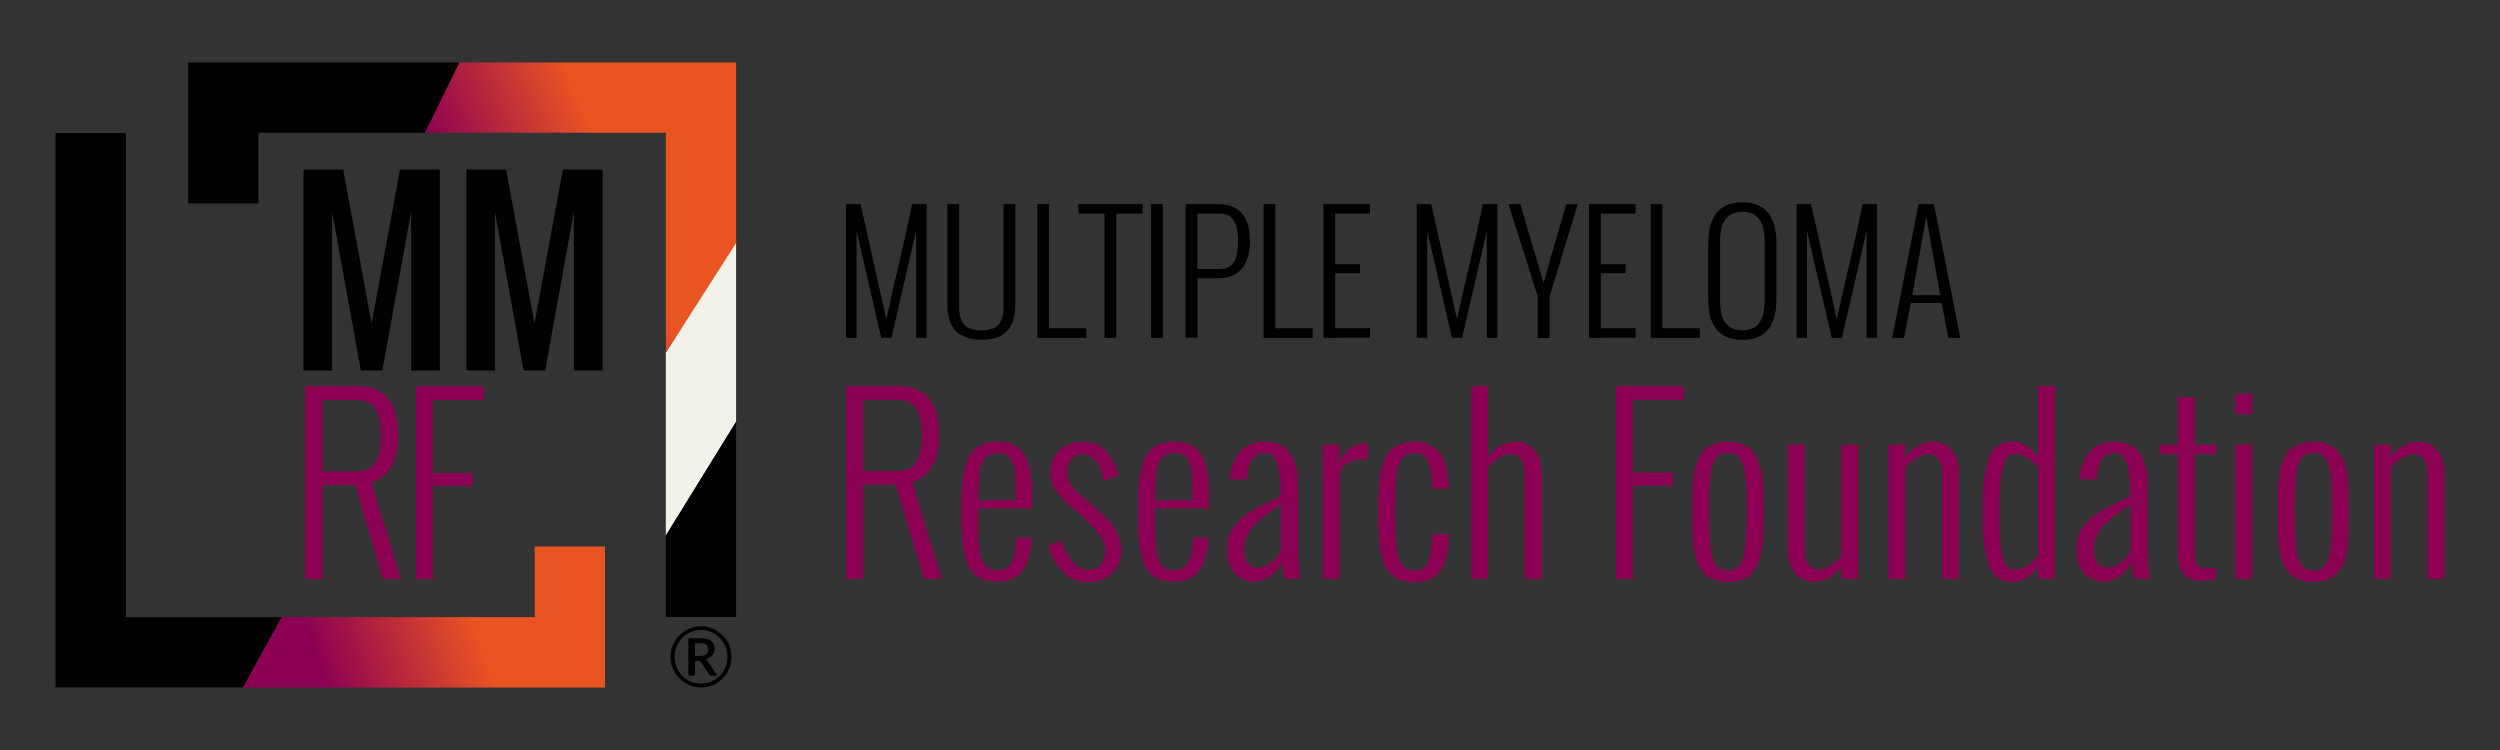 <svg width="160" height="48" viewBox="0 0 160 48" fill="none" xmlns="http://www.w3.org/2000/svg">
<rect x="0" y="0" width="160" height="48" fill="#333333" stroke="none"/>
<path d="M54.148 37.05V24.712H57.441C57.855 24.712 58.218 24.768 58.538 24.881C58.852 24.994 59.109 25.145 59.303 25.339C59.498 25.527 59.655 25.759 59.774 26.042C59.893 26.324 59.975 26.612 60.025 26.907C60.069 27.208 60.094 27.541 60.094 27.898C60.094 29.473 59.523 30.47 58.375 30.89L60.282 37.05H59.122L57.321 31.028H55.251V37.05H54.148ZM55.239 30.15H57.434C57.748 30.15 58.011 30.087 58.225 29.962C58.438 29.837 58.601 29.661 58.708 29.435C58.814 29.203 58.889 28.971 58.933 28.72C58.977 28.469 58.996 28.187 58.996 27.867C58.996 27.604 58.984 27.371 58.959 27.158C58.933 26.945 58.883 26.744 58.814 26.543C58.745 26.343 58.651 26.173 58.538 26.035C58.425 25.897 58.275 25.791 58.087 25.709C57.898 25.628 57.679 25.59 57.434 25.59H55.239V30.15Z" fill="#8B0053"/>
<path d="M61.524 33.092V31.894C61.53 31.298 61.568 30.777 61.656 30.345C61.737 29.905 61.844 29.561 61.976 29.291C62.107 29.027 62.277 28.82 62.484 28.663C62.691 28.507 62.904 28.4 63.123 28.35C63.343 28.294 63.6 28.268 63.895 28.268C64.666 28.268 65.219 28.538 65.551 29.084C65.89 29.63 66.059 30.489 66.059 31.662C66.059 32.019 66.053 32.314 66.046 32.54H62.609V33.851C62.609 34.416 62.634 34.88 62.691 35.237C62.747 35.595 62.835 35.871 62.954 36.053C63.073 36.234 63.205 36.354 63.349 36.416C63.493 36.479 63.675 36.511 63.895 36.511C64.215 36.511 64.485 36.347 64.704 36.028C64.924 35.708 65.03 35.168 65.037 34.409H66.04C66.009 34.735 65.971 35.024 65.927 35.275C65.883 35.526 65.802 35.783 65.701 36.034C65.601 36.285 65.469 36.498 65.319 36.667C65.168 36.837 64.974 36.968 64.736 37.075C64.497 37.182 64.221 37.232 63.907 37.232C63.299 37.232 62.829 37.113 62.49 36.868C62.151 36.63 61.907 36.209 61.75 35.607C61.593 35.018 61.518 34.177 61.524 33.092ZM62.615 32.019H64.999C64.993 31.831 64.993 31.637 64.999 31.436C65.005 31.242 64.999 31.041 64.993 30.846C64.986 30.646 64.968 30.457 64.955 30.276C64.936 30.094 64.905 29.924 64.861 29.767C64.817 29.611 64.754 29.479 64.679 29.36C64.61 29.247 64.51 29.153 64.384 29.09C64.259 29.021 64.115 28.99 63.958 28.99C63.694 28.99 63.481 29.034 63.312 29.134C63.142 29.228 63.011 29.341 62.916 29.473C62.822 29.604 62.753 29.818 62.716 30.125C62.672 30.432 62.647 30.702 62.641 30.934C62.615 31.16 62.615 31.524 62.615 32.019Z" fill="#8B0053"/>
<path d="M67.1 34.898L67.928 34.616C67.997 34.83 68.079 35.03 68.179 35.225C68.279 35.419 68.399 35.614 68.537 35.814C68.675 36.009 68.838 36.166 69.026 36.291C69.214 36.41 69.415 36.473 69.615 36.473C69.992 36.473 70.274 36.36 70.462 36.128C70.65 35.896 70.745 35.588 70.745 35.193C70.745 34.641 70.255 33.939 69.277 33.079L68.656 32.534C68.179 32.12 67.828 31.75 67.583 31.417C67.345 31.091 67.219 30.727 67.219 30.32C67.219 29.673 67.414 29.178 67.809 28.814C68.198 28.456 68.725 28.281 69.377 28.281C69.691 28.281 69.967 28.344 70.224 28.463C70.475 28.582 70.688 28.751 70.864 28.958C71.033 29.172 71.184 29.404 71.297 29.648C71.416 29.893 71.51 30.163 71.579 30.464L70.625 30.759C70.582 30.489 70.513 30.238 70.425 30C70.331 29.761 70.186 29.542 69.998 29.354C69.804 29.159 69.584 29.065 69.333 29.065C69.013 29.065 68.756 29.172 68.568 29.391C68.38 29.611 68.286 29.887 68.286 30.232C68.286 30.52 68.38 30.79 68.562 31.047C68.744 31.304 69.013 31.58 69.365 31.881L70.048 32.471C70.268 32.665 70.437 32.81 70.556 32.916C70.676 33.023 70.82 33.18 71.002 33.374C71.184 33.575 71.315 33.751 71.409 33.914C71.504 34.077 71.579 34.265 71.66 34.491C71.736 34.717 71.773 34.942 71.78 35.181C71.78 35.821 71.579 36.322 71.171 36.699C70.763 37.069 70.243 37.257 69.591 37.257C68.957 37.257 68.43 37.037 68.01 36.592C67.564 36.134 67.27 35.576 67.1 34.898Z" fill="#8B0053"/>
<path d="M72.84 33.092V31.894C72.846 31.298 72.883 30.777 72.971 30.345C73.053 29.905 73.159 29.561 73.291 29.291C73.423 29.027 73.592 28.82 73.799 28.663C74.006 28.507 74.22 28.4 74.439 28.35C74.659 28.294 74.916 28.268 75.211 28.268C75.982 28.268 76.534 28.538 76.867 29.084C77.205 29.63 77.375 30.489 77.375 31.662C77.375 32.019 77.368 32.314 77.362 32.54H73.918V33.851C73.918 34.416 73.944 34.88 74 35.237C74.056 35.595 74.144 35.871 74.263 36.053C74.383 36.234 74.514 36.354 74.659 36.416C74.803 36.479 74.985 36.511 75.204 36.511C75.524 36.511 75.794 36.347 76.013 36.028C76.233 35.708 76.34 35.168 76.346 34.409H77.35C77.318 34.735 77.281 35.024 77.237 35.275C77.193 35.526 77.111 35.783 77.011 36.034C76.91 36.285 76.779 36.498 76.628 36.667C76.478 36.837 76.283 36.968 76.045 37.075C75.806 37.182 75.531 37.232 75.217 37.232C74.609 37.232 74.138 37.113 73.799 36.868C73.461 36.63 73.216 36.209 73.059 35.607C72.902 35.018 72.827 34.177 72.84 33.092ZM73.925 32.019H76.302C76.296 31.831 76.296 31.637 76.302 31.436C76.308 31.242 76.302 31.041 76.296 30.846C76.29 30.646 76.271 30.457 76.258 30.276C76.239 30.094 76.208 29.924 76.164 29.767C76.12 29.611 76.057 29.479 75.982 29.36C75.913 29.247 75.813 29.153 75.687 29.09C75.562 29.021 75.418 28.99 75.261 28.99C74.997 28.99 74.784 29.034 74.615 29.134C74.445 29.228 74.314 29.341 74.22 29.473C74.126 29.604 74.056 29.818 74.019 30.125C73.975 30.432 73.95 30.702 73.944 30.934C73.937 31.166 73.925 31.524 73.925 32.019Z" fill="#8B0053"/>
<path d="M82.192 37.05L82.054 36.009C81.822 36.41 81.54 36.718 81.207 36.925C80.868 37.138 80.549 37.238 80.241 37.238C79.796 37.238 79.401 37.062 79.056 36.711C78.711 36.36 78.541 35.902 78.541 35.331C78.541 35.181 78.541 35.055 78.548 34.961C78.554 34.867 78.567 34.748 78.585 34.597C78.61 34.447 78.635 34.328 78.679 34.221C78.717 34.121 78.78 33.995 78.861 33.851C78.936 33.707 79.037 33.575 79.15 33.462C79.263 33.349 79.407 33.224 79.576 33.073C79.746 32.929 79.946 32.791 80.172 32.659C80.398 32.527 80.662 32.389 80.963 32.239C81.264 32.088 81.602 31.938 81.966 31.781V31.712C81.966 31.223 81.941 30.809 81.903 30.464C81.859 30.119 81.809 29.849 81.747 29.661C81.684 29.473 81.602 29.328 81.508 29.222C81.408 29.115 81.32 29.052 81.232 29.027C81.144 29.002 81.038 28.99 80.919 28.99C80.787 28.99 80.674 29.009 80.574 29.046C80.473 29.084 80.367 29.153 80.254 29.253C80.141 29.354 80.04 29.523 79.965 29.755C79.89 29.987 79.84 30.276 79.821 30.627V30.677H78.704C78.761 29.924 78.987 29.341 79.369 28.908C79.752 28.482 80.26 28.268 80.887 28.268C81.239 28.268 81.546 28.325 81.816 28.438C82.085 28.551 82.292 28.695 82.449 28.864C82.606 29.04 82.731 29.247 82.826 29.491C82.92 29.736 82.989 29.974 83.02 30.2C83.051 30.432 83.07 30.677 83.07 30.941V35.068C83.07 35.369 83.083 35.682 83.102 36.015C83.127 36.347 83.145 36.598 83.171 36.774L83.202 37.044L82.192 37.05ZM81.979 35.3V32.276C81.627 32.521 81.358 32.716 81.151 32.866C80.95 33.017 80.737 33.186 80.517 33.387C80.298 33.587 80.128 33.763 80.015 33.926C79.903 34.089 79.808 34.271 79.733 34.478C79.658 34.685 79.62 34.905 79.62 35.13C79.62 35.544 79.708 35.846 79.877 36.046C80.047 36.247 80.254 36.341 80.486 36.341C80.756 36.341 81.032 36.241 81.314 36.046C81.596 35.858 81.816 35.607 81.979 35.3Z" fill="#8B0053"/>
<path d="M84.657 37.05V28.463H85.73V29.673C85.861 29.228 86.106 28.896 86.451 28.676C86.796 28.456 87.16 28.337 87.536 28.331V29.416C87.48 29.397 87.43 29.385 87.373 29.385C86.275 29.385 85.73 29.805 85.73 30.646V37.056L84.657 37.05Z" fill="#8B0053"/>
<path d="M88.214 32.979V32.534C88.214 32.151 88.214 31.856 88.22 31.655C88.226 31.455 88.245 31.173 88.27 30.821C88.301 30.47 88.339 30.2 88.395 30C88.452 29.805 88.534 29.579 88.653 29.328C88.766 29.078 88.904 28.883 89.067 28.751C89.23 28.62 89.437 28.507 89.688 28.413C89.939 28.319 90.233 28.268 90.553 28.268C90.879 28.268 91.174 28.325 91.425 28.431C91.676 28.538 91.877 28.682 92.034 28.852C92.19 29.021 92.316 29.241 92.416 29.504C92.517 29.767 92.586 30.031 92.629 30.294C92.673 30.558 92.705 30.859 92.724 31.198C92.724 31.204 92.724 31.223 92.73 31.235C92.73 31.248 92.736 31.267 92.736 31.273H91.657V31.21C91.626 30.401 91.532 29.83 91.375 29.498C91.212 29.165 90.942 28.996 90.553 28.996C90.365 28.996 90.202 29.021 90.07 29.071C89.932 29.128 89.819 29.215 89.725 29.354C89.631 29.485 89.556 29.642 89.499 29.811C89.443 29.981 89.399 30.213 89.362 30.501C89.33 30.79 89.305 31.085 89.299 31.392C89.293 31.7 89.286 32.082 89.286 32.54V32.985C89.286 34.328 89.368 35.256 89.537 35.764C89.707 36.272 90.045 36.529 90.553 36.529C90.93 36.529 91.199 36.36 91.362 36.015C91.525 35.67 91.62 35.08 91.657 34.246V34.177H92.742V34.227C92.73 34.591 92.698 34.911 92.661 35.187C92.623 35.463 92.554 35.733 92.454 36.009C92.353 36.278 92.228 36.504 92.071 36.68C91.914 36.855 91.714 36.993 91.457 37.1C91.199 37.207 90.905 37.263 90.56 37.263C90.271 37.263 90.014 37.232 89.788 37.175C89.556 37.119 89.362 37.025 89.205 36.887C89.042 36.755 88.904 36.623 88.791 36.492C88.671 36.36 88.577 36.172 88.508 35.927C88.439 35.682 88.383 35.475 88.345 35.306C88.308 35.137 88.276 34.886 88.257 34.566C88.239 34.246 88.226 33.995 88.226 33.813C88.214 33.606 88.214 33.337 88.214 32.979Z" fill="#8B0053"/>
<path d="M94.16 37.05V24.712H95.233V29.272C95.446 28.939 95.716 28.689 96.042 28.519C96.368 28.35 96.7 28.268 97.039 28.268C97.478 28.268 97.861 28.444 98.181 28.795C98.501 29.146 98.664 29.648 98.664 30.294V37.044H97.572V30.351C97.572 29.491 97.271 29.059 96.669 29.059C96.437 29.059 96.186 29.14 95.916 29.31C95.647 29.479 95.421 29.686 95.233 29.937V37.05H94.16Z" fill="#8B0053"/>
<path d="M103.425 37.05V24.712H107.759V25.584H104.51V30.257H107.063V31.085H104.51V37.05H103.425Z" fill="#8B0053"/>
<path d="M108.311 32.979V32.534C108.311 32.151 108.311 31.856 108.317 31.655C108.323 31.455 108.336 31.173 108.361 30.821C108.386 30.47 108.43 30.2 108.48 30C108.537 29.805 108.618 29.579 108.731 29.328C108.838 29.078 108.976 28.883 109.139 28.751C109.302 28.62 109.503 28.507 109.747 28.413C109.992 28.319 110.268 28.268 110.588 28.268C110.908 28.268 111.184 28.312 111.428 28.413C111.673 28.507 111.874 28.626 112.037 28.751C112.2 28.883 112.332 29.078 112.444 29.328C112.551 29.579 112.639 29.805 112.695 30C112.752 30.194 112.789 30.47 112.815 30.821C112.84 31.173 112.858 31.449 112.858 31.655C112.865 31.856 112.865 32.151 112.865 32.534V32.979C112.865 33.299 112.865 33.537 112.858 33.7C112.858 33.864 112.852 34.089 112.833 34.378C112.821 34.666 112.802 34.892 112.777 35.049C112.752 35.206 112.714 35.4 112.658 35.639C112.601 35.871 112.539 36.053 112.47 36.184C112.394 36.316 112.3 36.454 112.187 36.611C112.074 36.768 111.943 36.881 111.792 36.962C111.642 37.037 111.466 37.106 111.265 37.163C111.065 37.219 110.839 37.244 110.588 37.244C110.337 37.244 110.111 37.219 109.91 37.163C109.71 37.106 109.534 37.044 109.383 36.962C109.233 36.887 109.101 36.768 108.988 36.611C108.875 36.454 108.775 36.316 108.706 36.184C108.631 36.053 108.568 35.871 108.518 35.639C108.461 35.407 108.424 35.212 108.399 35.049C108.374 34.892 108.355 34.666 108.342 34.378C108.33 34.089 108.323 33.864 108.317 33.7C108.311 33.537 108.311 33.299 108.311 32.979ZM109.39 32.534V32.979C109.39 34.328 109.465 35.256 109.628 35.758C109.785 36.266 110.105 36.517 110.588 36.517C111.071 36.517 111.391 36.266 111.547 35.758C111.704 35.25 111.786 34.328 111.786 32.979V32.534C111.786 32.082 111.78 31.7 111.773 31.386C111.767 31.072 111.742 30.777 111.711 30.495C111.679 30.213 111.635 29.981 111.579 29.811C111.522 29.642 111.453 29.485 111.366 29.354C111.278 29.222 111.171 29.128 111.046 29.071C110.92 29.015 110.763 28.99 110.588 28.99C110.412 28.99 110.262 29.015 110.13 29.071C109.998 29.128 109.898 29.222 109.804 29.354C109.71 29.485 109.641 29.636 109.59 29.805C109.534 29.974 109.496 30.207 109.465 30.495C109.434 30.784 109.415 31.078 109.402 31.386C109.39 31.693 109.39 32.076 109.39 32.534Z" fill="#8B0053"/>
<path d="M114.42 35.206V28.463H115.512V35.231C115.512 35.657 115.593 35.965 115.763 36.159C115.932 36.354 116.152 36.448 116.421 36.448C116.647 36.448 116.885 36.373 117.143 36.216C117.4 36.059 117.632 35.852 117.851 35.582V28.463H118.924V37.05H117.851V36.241C117.619 36.573 117.35 36.824 117.023 36.993C116.704 37.163 116.371 37.244 116.026 37.244C115.6 37.244 115.223 37.062 114.903 36.711C114.583 36.354 114.42 35.852 114.42 35.206Z" fill="#8B0053"/>
<path d="M120.868 37.05V28.463H121.947V29.272C122.179 28.939 122.449 28.689 122.775 28.519C123.095 28.35 123.428 28.268 123.773 28.268C124.199 28.268 124.576 28.45 124.895 28.802C125.215 29.159 125.378 29.661 125.378 30.307V37.05H124.287V30.282C124.287 29.855 124.205 29.548 124.036 29.354C123.867 29.159 123.647 29.065 123.377 29.065C123.152 29.065 122.913 29.14 122.656 29.297C122.399 29.454 122.167 29.661 121.947 29.931V37.05H120.868Z" fill="#8B0053"/>
<path d="M130.447 37.05V36.241C130.02 36.912 129.437 37.244 128.709 37.244C128.577 37.244 128.465 37.232 128.358 37.213C128.251 37.188 128.138 37.144 128.007 37.075C127.875 37.006 127.762 36.912 127.662 36.793C127.561 36.674 127.461 36.511 127.361 36.303C127.26 36.096 127.179 35.852 127.11 35.57C127.047 35.287 126.99 34.942 126.953 34.528C126.915 34.114 126.89 33.65 126.89 33.13V32.446C126.89 31.706 126.928 31.066 127.009 30.539C127.085 30.006 127.185 29.598 127.298 29.31C127.411 29.021 127.561 28.795 127.743 28.632C127.925 28.469 128.094 28.363 128.245 28.325C128.396 28.287 128.577 28.262 128.784 28.262C129.086 28.262 129.38 28.35 129.669 28.519C129.957 28.689 130.215 28.939 130.44 29.266V24.706H131.513V37.044L130.447 37.05ZM130.447 35.582V29.918C129.932 29.347 129.456 29.065 129.004 29.065C128.897 29.065 128.81 29.071 128.741 29.096C128.672 29.115 128.59 29.159 128.502 29.228C128.414 29.297 128.339 29.404 128.289 29.554C128.232 29.705 128.182 29.899 128.126 30.144C128.069 30.382 128.032 30.702 128.007 31.091C127.982 31.48 127.969 31.938 127.969 32.471V33.155C127.969 33.606 127.982 34.002 128 34.353C128.025 34.704 128.051 34.992 128.082 35.218C128.113 35.45 128.157 35.645 128.22 35.802C128.276 35.965 128.333 36.084 128.383 36.172C128.439 36.26 128.502 36.322 128.584 36.366C128.665 36.41 128.741 36.435 128.797 36.441C128.853 36.448 128.935 36.454 129.029 36.454C129.242 36.454 129.481 36.373 129.732 36.216C129.995 36.046 130.233 35.839 130.447 35.582Z" fill="#8B0053"/>
<path d="M136.569 37.05L136.431 36.009C136.199 36.41 135.916 36.718 135.584 36.925C135.251 37.132 134.925 37.238 134.618 37.238C134.173 37.238 133.777 37.062 133.432 36.711C133.087 36.36 132.918 35.902 132.918 35.331C132.918 35.181 132.918 35.055 132.924 34.961C132.931 34.867 132.943 34.748 132.962 34.597C132.987 34.447 133.012 34.328 133.056 34.221C133.094 34.121 133.156 33.995 133.238 33.851C133.313 33.707 133.414 33.575 133.526 33.462C133.639 33.349 133.784 33.224 133.953 33.073C134.122 32.929 134.323 32.791 134.549 32.659C134.775 32.527 135.038 32.389 135.339 32.239C135.64 32.088 135.979 31.938 136.343 31.781V31.712C136.343 31.223 136.318 30.809 136.28 30.464C136.236 30.119 136.186 29.849 136.123 29.661C136.061 29.473 135.979 29.328 135.885 29.222C135.785 29.115 135.697 29.052 135.609 29.027C135.521 29.002 135.414 28.99 135.295 28.99C135.164 28.99 135.051 29.009 134.95 29.046C134.85 29.084 134.743 29.153 134.63 29.253C134.518 29.354 134.417 29.523 134.342 29.755C134.267 29.987 134.216 30.276 134.198 30.627V30.677H133.081C133.138 29.924 133.357 29.341 133.746 28.908C134.129 28.482 134.637 28.268 135.264 28.268C135.615 28.268 135.923 28.325 136.192 28.438C136.462 28.551 136.669 28.695 136.826 28.864C136.983 29.04 137.108 29.247 137.202 29.491C137.296 29.736 137.365 29.974 137.397 30.2C137.428 30.432 137.447 30.677 137.447 30.941V35.068C137.447 35.369 137.459 35.682 137.478 36.015C137.503 36.347 137.522 36.598 137.547 36.774L137.579 37.044L136.569 37.05ZM136.355 35.3V32.276C136.004 32.521 135.734 32.716 135.527 32.866C135.327 33.017 135.113 33.186 134.894 33.387C134.674 33.587 134.505 33.763 134.392 33.926C134.279 34.089 134.185 34.271 134.11 34.478C134.035 34.685 133.997 34.905 133.997 35.13C133.997 35.544 134.085 35.846 134.254 36.046C134.423 36.247 134.63 36.341 134.863 36.341C135.132 36.341 135.408 36.241 135.69 36.046C135.979 35.858 136.192 35.607 136.355 35.3Z" fill="#8B0053"/>
<path d="M139.372 35.024V29.071H138.206V28.463H139.372V25.414H140.445V28.463H141.825V29.065H140.445V34.974C140.445 35.181 140.445 35.337 140.451 35.457C140.458 35.576 140.47 35.701 140.495 35.839C140.52 35.977 140.558 36.078 140.608 36.14C140.658 36.209 140.727 36.266 140.821 36.31C140.916 36.354 141.028 36.379 141.166 36.379C141.398 36.379 141.612 36.36 141.8 36.322V37.062C141.48 37.144 141.166 37.182 140.865 37.182C140.596 37.182 140.37 37.138 140.175 37.056C139.981 36.968 139.837 36.868 139.736 36.743C139.636 36.617 139.554 36.454 139.492 36.247C139.429 36.04 139.398 35.852 139.379 35.67C139.379 35.488 139.372 35.275 139.372 35.024Z" fill="#8B0053"/>
<path d="M143.061 26.5V25.214H144.133V26.5H143.061ZM143.061 37.05V28.463H144.133V37.05H143.061Z" fill="#8B0053"/>
<path d="M145.777 32.979V32.534C145.777 32.151 145.777 31.856 145.783 31.655C145.789 31.455 145.802 31.173 145.827 30.821C145.852 30.47 145.896 30.2 145.946 30C146.003 29.805 146.084 29.579 146.197 29.328C146.304 29.078 146.442 28.883 146.605 28.751C146.768 28.62 146.969 28.507 147.213 28.413C147.458 28.319 147.734 28.268 148.054 28.268C148.367 28.268 148.65 28.312 148.894 28.413C149.139 28.507 149.34 28.626 149.503 28.751C149.666 28.883 149.797 29.078 149.91 29.328C150.017 29.579 150.105 29.805 150.161 30C150.218 30.194 150.255 30.47 150.28 30.821C150.306 31.173 150.324 31.449 150.324 31.655C150.331 31.856 150.331 32.151 150.331 32.534V32.979C150.331 33.299 150.331 33.537 150.324 33.7C150.324 33.864 150.318 34.089 150.299 34.378C150.287 34.666 150.268 34.892 150.243 35.049C150.218 35.206 150.18 35.4 150.124 35.639C150.067 35.871 150.004 36.053 149.935 36.184C149.86 36.316 149.766 36.454 149.653 36.611C149.54 36.768 149.409 36.881 149.258 36.962C149.107 37.037 148.932 37.106 148.731 37.163C148.518 37.219 148.292 37.244 148.047 37.244C147.797 37.244 147.571 37.219 147.37 37.163C147.169 37.106 146.994 37.044 146.843 36.962C146.693 36.887 146.561 36.768 146.448 36.611C146.335 36.454 146.235 36.316 146.166 36.184C146.09 36.053 146.028 35.871 145.977 35.639C145.921 35.407 145.883 35.212 145.858 35.049C145.833 34.892 145.814 34.666 145.802 34.378C145.789 34.089 145.783 33.864 145.777 33.7C145.783 33.537 145.777 33.299 145.777 32.979ZM146.856 32.534V32.979C146.856 34.328 146.931 35.256 147.094 35.758C147.251 36.266 147.571 36.517 148.054 36.517C148.537 36.517 148.857 36.266 149.013 35.758C149.17 35.25 149.252 34.328 149.252 32.979V32.534C149.252 32.082 149.245 31.7 149.239 31.386C149.233 31.072 149.208 30.777 149.176 30.495C149.145 30.213 149.101 29.981 149.045 29.811C148.988 29.642 148.919 29.485 148.831 29.354C148.744 29.222 148.637 29.128 148.512 29.071C148.386 29.015 148.229 28.99 148.054 28.99C147.878 28.99 147.728 29.015 147.596 29.071C147.464 29.128 147.364 29.222 147.27 29.354C147.176 29.485 147.107 29.636 147.056 29.805C147 29.974 146.962 30.207 146.931 30.495C146.9 30.784 146.881 31.078 146.868 31.386C146.856 31.693 146.856 32.076 146.856 32.534Z" fill="#8B0053"/>
<path d="M151.943 37.05V28.463H153.015V29.272C153.247 28.939 153.517 28.689 153.843 28.519C154.163 28.35 154.496 28.268 154.841 28.268C155.267 28.268 155.643 28.45 155.963 28.802C156.283 29.159 156.446 29.661 156.446 30.307V37.05H155.355V30.282C155.355 29.855 155.273 29.548 155.104 29.354C154.935 29.159 154.715 29.065 154.445 29.065C154.22 29.065 153.981 29.14 153.724 29.297C153.467 29.454 153.235 29.661 153.015 29.931V37.05H151.943Z" fill="#8B0053"/>
<path d="M54.148 21.619V13.064H55.076L56.725 20.446C56.926 19.48 57.196 18.295 57.528 16.896C57.861 15.497 58.143 14.218 58.375 13.064H59.303V21.619H58.632V14.776L57.052 21.619H56.399L54.819 14.782V21.619H54.148Z" fill="black"/>
<path d="M60.633 19.512V13.064H61.386V19.687C61.386 20.177 61.499 20.547 61.718 20.785C61.938 21.023 62.314 21.143 62.841 21.143C63.337 21.143 63.694 21.023 63.907 20.779C64.121 20.534 64.227 20.17 64.227 19.687V13.064H64.98V19.512C64.98 21.005 64.271 21.745 62.847 21.745C62.502 21.745 62.208 21.707 61.944 21.626C61.687 21.544 61.474 21.437 61.311 21.306C61.148 21.174 61.016 21.011 60.909 20.817C60.809 20.622 60.734 20.421 60.696 20.208C60.652 20.007 60.633 19.769 60.633 19.512Z" fill="black"/>
<path d="M66.385 21.619V13.064H67.138V21.011H69.528V21.619H66.385Z" fill="black"/>
<path d="M70.688 21.619V13.672H69.02V13.064H73.122V13.672H71.441V21.619H70.688Z" fill="black"/>
<path d="M73.668 21.619V13.064H74.42V21.619H73.668Z" fill="black"/>
<path d="M75.876 21.619V13.064H77.971C78.265 13.064 78.535 13.101 78.767 13.183C78.999 13.264 79.194 13.377 79.344 13.515C79.495 13.653 79.626 13.823 79.721 14.023C79.821 14.224 79.89 14.431 79.934 14.65C79.978 14.87 79.997 15.108 79.997 15.366C79.997 15.629 79.978 15.867 79.946 16.093C79.909 16.313 79.846 16.539 79.752 16.752C79.658 16.971 79.539 17.153 79.388 17.304C79.238 17.454 79.043 17.573 78.805 17.674C78.567 17.768 78.284 17.812 77.971 17.812H76.641V21.613L75.876 21.619ZM76.635 17.21L78.058 17.216C78.485 17.216 78.786 17.072 78.968 16.777C79.15 16.482 79.238 16.018 79.238 15.384C79.238 14.795 79.137 14.362 78.943 14.086C78.748 13.81 78.454 13.672 78.052 13.672H76.628V17.21H76.635Z" fill="black"/>
<path d="M80.868 21.619V13.064H81.621V21.011H84.011V21.619H80.868Z" fill="black"/>
<path d="M84.701 21.619V13.064H87.68V13.672H85.454V16.909H87.041V17.48H85.454V21.005H87.68V21.613L84.701 21.619Z" fill="black"/>
<path d="M90.672 21.619V13.064H91.601L93.251 20.446C93.451 19.48 93.721 18.295 94.053 16.896C94.386 15.497 94.668 14.218 94.9 13.064H95.829V21.619H95.157V14.776L93.577 21.619H92.924L91.344 14.782V21.619H90.672Z" fill="black"/>
<path d="M98.413 18.966L96.544 13.064H97.309C97.378 13.302 97.472 13.641 97.597 14.073C97.723 14.506 97.855 14.945 97.986 15.397C98.118 15.849 98.25 16.275 98.369 16.689C98.494 17.103 98.595 17.442 98.676 17.705L98.795 18.1C99.009 17.323 99.253 16.463 99.529 15.516C99.812 14.575 100.044 13.76 100.238 13.07H100.978L99.172 18.972V21.626H98.413V18.966Z" fill="black"/>
<path d="M101.7 21.619V13.064H104.679V13.672H102.452V16.909H104.039V17.48H102.452V21.005H104.679V21.613L101.7 21.619Z" fill="black"/>
<path d="M105.645 21.619V13.064H106.398V21.011H108.788V21.619H105.645Z" fill="black"/>
<path d="M109.327 19.135V15.554C109.327 15.253 109.352 14.977 109.396 14.726C109.44 14.475 109.515 14.237 109.622 14.011C109.728 13.785 109.86 13.597 110.023 13.446C110.186 13.289 110.393 13.17 110.644 13.082C110.895 12.995 111.184 12.951 111.51 12.951C111.836 12.951 112.125 12.995 112.375 13.082C112.626 13.17 112.833 13.296 112.996 13.446C113.16 13.603 113.291 13.791 113.398 14.011C113.505 14.237 113.58 14.469 113.624 14.726C113.668 14.977 113.693 15.253 113.693 15.554V19.135C113.693 20.879 112.965 21.751 111.51 21.751C110.048 21.751 109.327 20.879 109.327 19.135ZM112.934 19.305V15.384C112.934 14.161 112.457 13.553 111.51 13.553C110.563 13.553 110.086 14.161 110.086 15.384V19.305C110.086 20.528 110.563 21.143 111.51 21.143C112.457 21.149 112.934 20.534 112.934 19.305Z" fill="black"/>
<path d="M114.979 21.619V13.064H115.907L117.557 20.446C117.757 19.48 118.027 18.295 118.359 16.896C118.692 15.497 118.974 14.218 119.206 13.064H120.135V21.619H119.463V14.776L117.883 21.619H117.23L115.65 14.782V21.619H114.979Z" fill="black"/>
<path d="M121.86 21.619H121.101L122.788 13.064H123.773L125.46 21.619H124.695L124.268 19.393H122.292L121.86 21.619ZM122.386 18.891H124.174L123.277 13.854L122.386 18.891Z" fill="black"/>
<path d="M31.673 23.708V13.559L33.511 23.708H34.891L36.729 13.559V23.708H38.567V10.85H36.026L34.207 20.698L32.388 10.85H29.848V23.708H31.673ZM21.254 23.708V13.559L23.092 23.708H24.472L26.31 13.559V23.708H28.148V10.85H25.601L23.782 20.698L21.963 10.85H19.423V23.708H21.254Z" fill="#010101"/>
<path d="M42.612 22.573V34.259L47.11 26.995V15.435L42.612 22.573Z" fill="#F2F1EA"/>
<path d="M20.634 37.069V31.041H22.71L24.51 37.069H25.671L23.764 30.903C24.912 30.483 25.483 29.485 25.483 27.911C25.483 27.547 25.457 27.215 25.413 26.913C25.37 26.612 25.288 26.324 25.163 26.042C25.043 25.759 24.887 25.527 24.692 25.339C24.498 25.151 24.241 25 23.927 24.881C23.613 24.768 23.243 24.712 22.829 24.712H19.536V37.062L20.634 37.069ZM20.634 25.596H22.829C23.08 25.596 23.293 25.634 23.482 25.722C23.67 25.803 23.82 25.91 23.933 26.048C24.046 26.186 24.14 26.349 24.209 26.556C24.278 26.757 24.328 26.964 24.353 27.171C24.378 27.384 24.391 27.616 24.391 27.879C24.391 28.199 24.366 28.488 24.328 28.733C24.284 28.983 24.209 29.222 24.102 29.448C23.996 29.68 23.833 29.855 23.62 29.981C23.406 30.106 23.143 30.169 22.829 30.169H20.634V25.596Z" fill="#8B0053"/>
<path d="M27.703 37.069V31.097H30.262V30.276H27.703V25.596H30.958V24.718H26.612V37.069H27.703Z" fill="#8B0053"/>
<path d="M34.22 34.974V39.496H18.031L15.503 44H38.718V43.981V34.974H34.22Z" fill="url(#paint0_linear_3_6892)"/>
<path d="M47.111 15.554V4H29.322L27.114 8.497H42.614V22.567L47.111 15.554Z" fill="url(#paint1_linear_3_6892)"/>
<path d="M12.041 4V13.02H16.538V8.497H27.189L29.403 4H12.041Z" fill="black"/>
<path d="M42.613 34.296V39.49H47.11V26.995L42.613 34.296Z" fill="black"/>
<path d="M3.554 8.51V43.994H15.547L18.018 39.496H8.057V8.51H3.554Z" fill="black"/>
<path d="M42.908 42.043C42.908 41.861 42.933 41.692 42.977 41.522C43.02 41.353 43.09 41.196 43.177 41.052C43.265 40.908 43.365 40.776 43.485 40.657C43.604 40.538 43.736 40.437 43.88 40.349C44.024 40.262 44.181 40.199 44.344 40.149C44.507 40.105 44.683 40.08 44.865 40.08C45.047 40.08 45.216 40.105 45.385 40.149C45.555 40.193 45.705 40.262 45.849 40.349C45.994 40.437 46.126 40.538 46.245 40.657C46.364 40.776 46.464 40.908 46.552 41.052C46.64 41.196 46.703 41.353 46.746 41.522C46.79 41.692 46.815 41.861 46.815 42.043C46.815 42.225 46.79 42.394 46.746 42.564C46.703 42.733 46.633 42.883 46.552 43.028C46.464 43.172 46.364 43.304 46.245 43.423C46.126 43.542 45.994 43.642 45.849 43.73C45.705 43.818 45.548 43.881 45.385 43.931C45.216 43.975 45.047 44 44.865 44C44.683 44 44.513 43.975 44.344 43.931C44.181 43.887 44.024 43.818 43.88 43.73C43.736 43.642 43.604 43.542 43.485 43.423C43.365 43.304 43.265 43.172 43.177 43.028C43.09 42.883 43.027 42.727 42.977 42.564C42.933 42.401 42.908 42.225 42.908 42.043ZM43.177 42.043C43.177 42.2 43.196 42.357 43.234 42.501C43.271 42.645 43.328 42.783 43.403 42.915C43.472 43.04 43.56 43.16 43.667 43.26C43.767 43.36 43.886 43.454 44.005 43.523C44.131 43.599 44.263 43.655 44.407 43.693C44.551 43.73 44.702 43.755 44.858 43.755C45.015 43.755 45.166 43.736 45.31 43.693C45.454 43.655 45.592 43.592 45.718 43.523C45.843 43.448 45.956 43.36 46.063 43.26C46.169 43.16 46.251 43.04 46.326 42.915C46.401 42.789 46.458 42.651 46.495 42.501C46.533 42.357 46.558 42.2 46.558 42.043C46.558 41.805 46.514 41.579 46.426 41.372C46.339 41.158 46.219 40.977 46.063 40.82C45.912 40.663 45.73 40.538 45.523 40.45C45.316 40.362 45.097 40.318 44.858 40.318C44.702 40.318 44.551 40.337 44.407 40.381C44.263 40.418 44.124 40.481 44.005 40.55C43.88 40.625 43.767 40.713 43.667 40.82C43.566 40.926 43.478 41.039 43.403 41.171C43.334 41.297 43.278 41.434 43.234 41.585C43.196 41.729 43.177 41.886 43.177 42.043ZM44.476 42.288V43.235H44.056V40.845H44.827C45.134 40.845 45.367 40.901 45.511 41.014C45.661 41.127 45.73 41.29 45.73 41.51C45.73 41.679 45.686 41.823 45.592 41.936C45.498 42.056 45.354 42.137 45.166 42.181C45.197 42.2 45.222 42.219 45.241 42.25C45.266 42.275 45.285 42.306 45.304 42.344L45.912 43.241H45.517C45.461 43.241 45.417 43.216 45.392 43.172L44.852 42.363C44.84 42.338 44.815 42.325 44.796 42.306C44.771 42.294 44.739 42.288 44.695 42.288H44.476ZM44.476 41.98H44.783C44.984 41.98 45.122 41.943 45.203 41.874C45.285 41.805 45.323 41.698 45.323 41.56C45.323 41.491 45.316 41.434 45.297 41.384C45.279 41.334 45.254 41.29 45.216 41.259C45.178 41.227 45.128 41.202 45.065 41.19C45.003 41.177 44.927 41.165 44.833 41.165H44.482L44.476 41.98Z" fill="black"/>
<defs>
<linearGradient id="paint0_linear_3_6892" x1="40.587" y1="37.724" x2="15.992" y2="45.831" gradientUnits="userSpaceOnUse">
<stop stop-color="#E95423"/>
<stop offset="0.4" stop-color="#E95423"/>
<stop offset="0.801" stop-color="#8B0052"/>
<stop offset="1" stop-color="#8B0052"/>
</linearGradient>
<linearGradient id="paint1_linear_3_6892" x1="48.577" y1="8.049" x2="25.53" y2="17.614" gradientUnits="userSpaceOnUse">
<stop stop-color="#E95423"/>
<stop offset="0.4" stop-color="#E95423"/>
<stop offset="0.801" stop-color="#8B0052"/>
<stop offset="1" stop-color="#8B0052"/>
</linearGradient>
</defs>
</svg>
